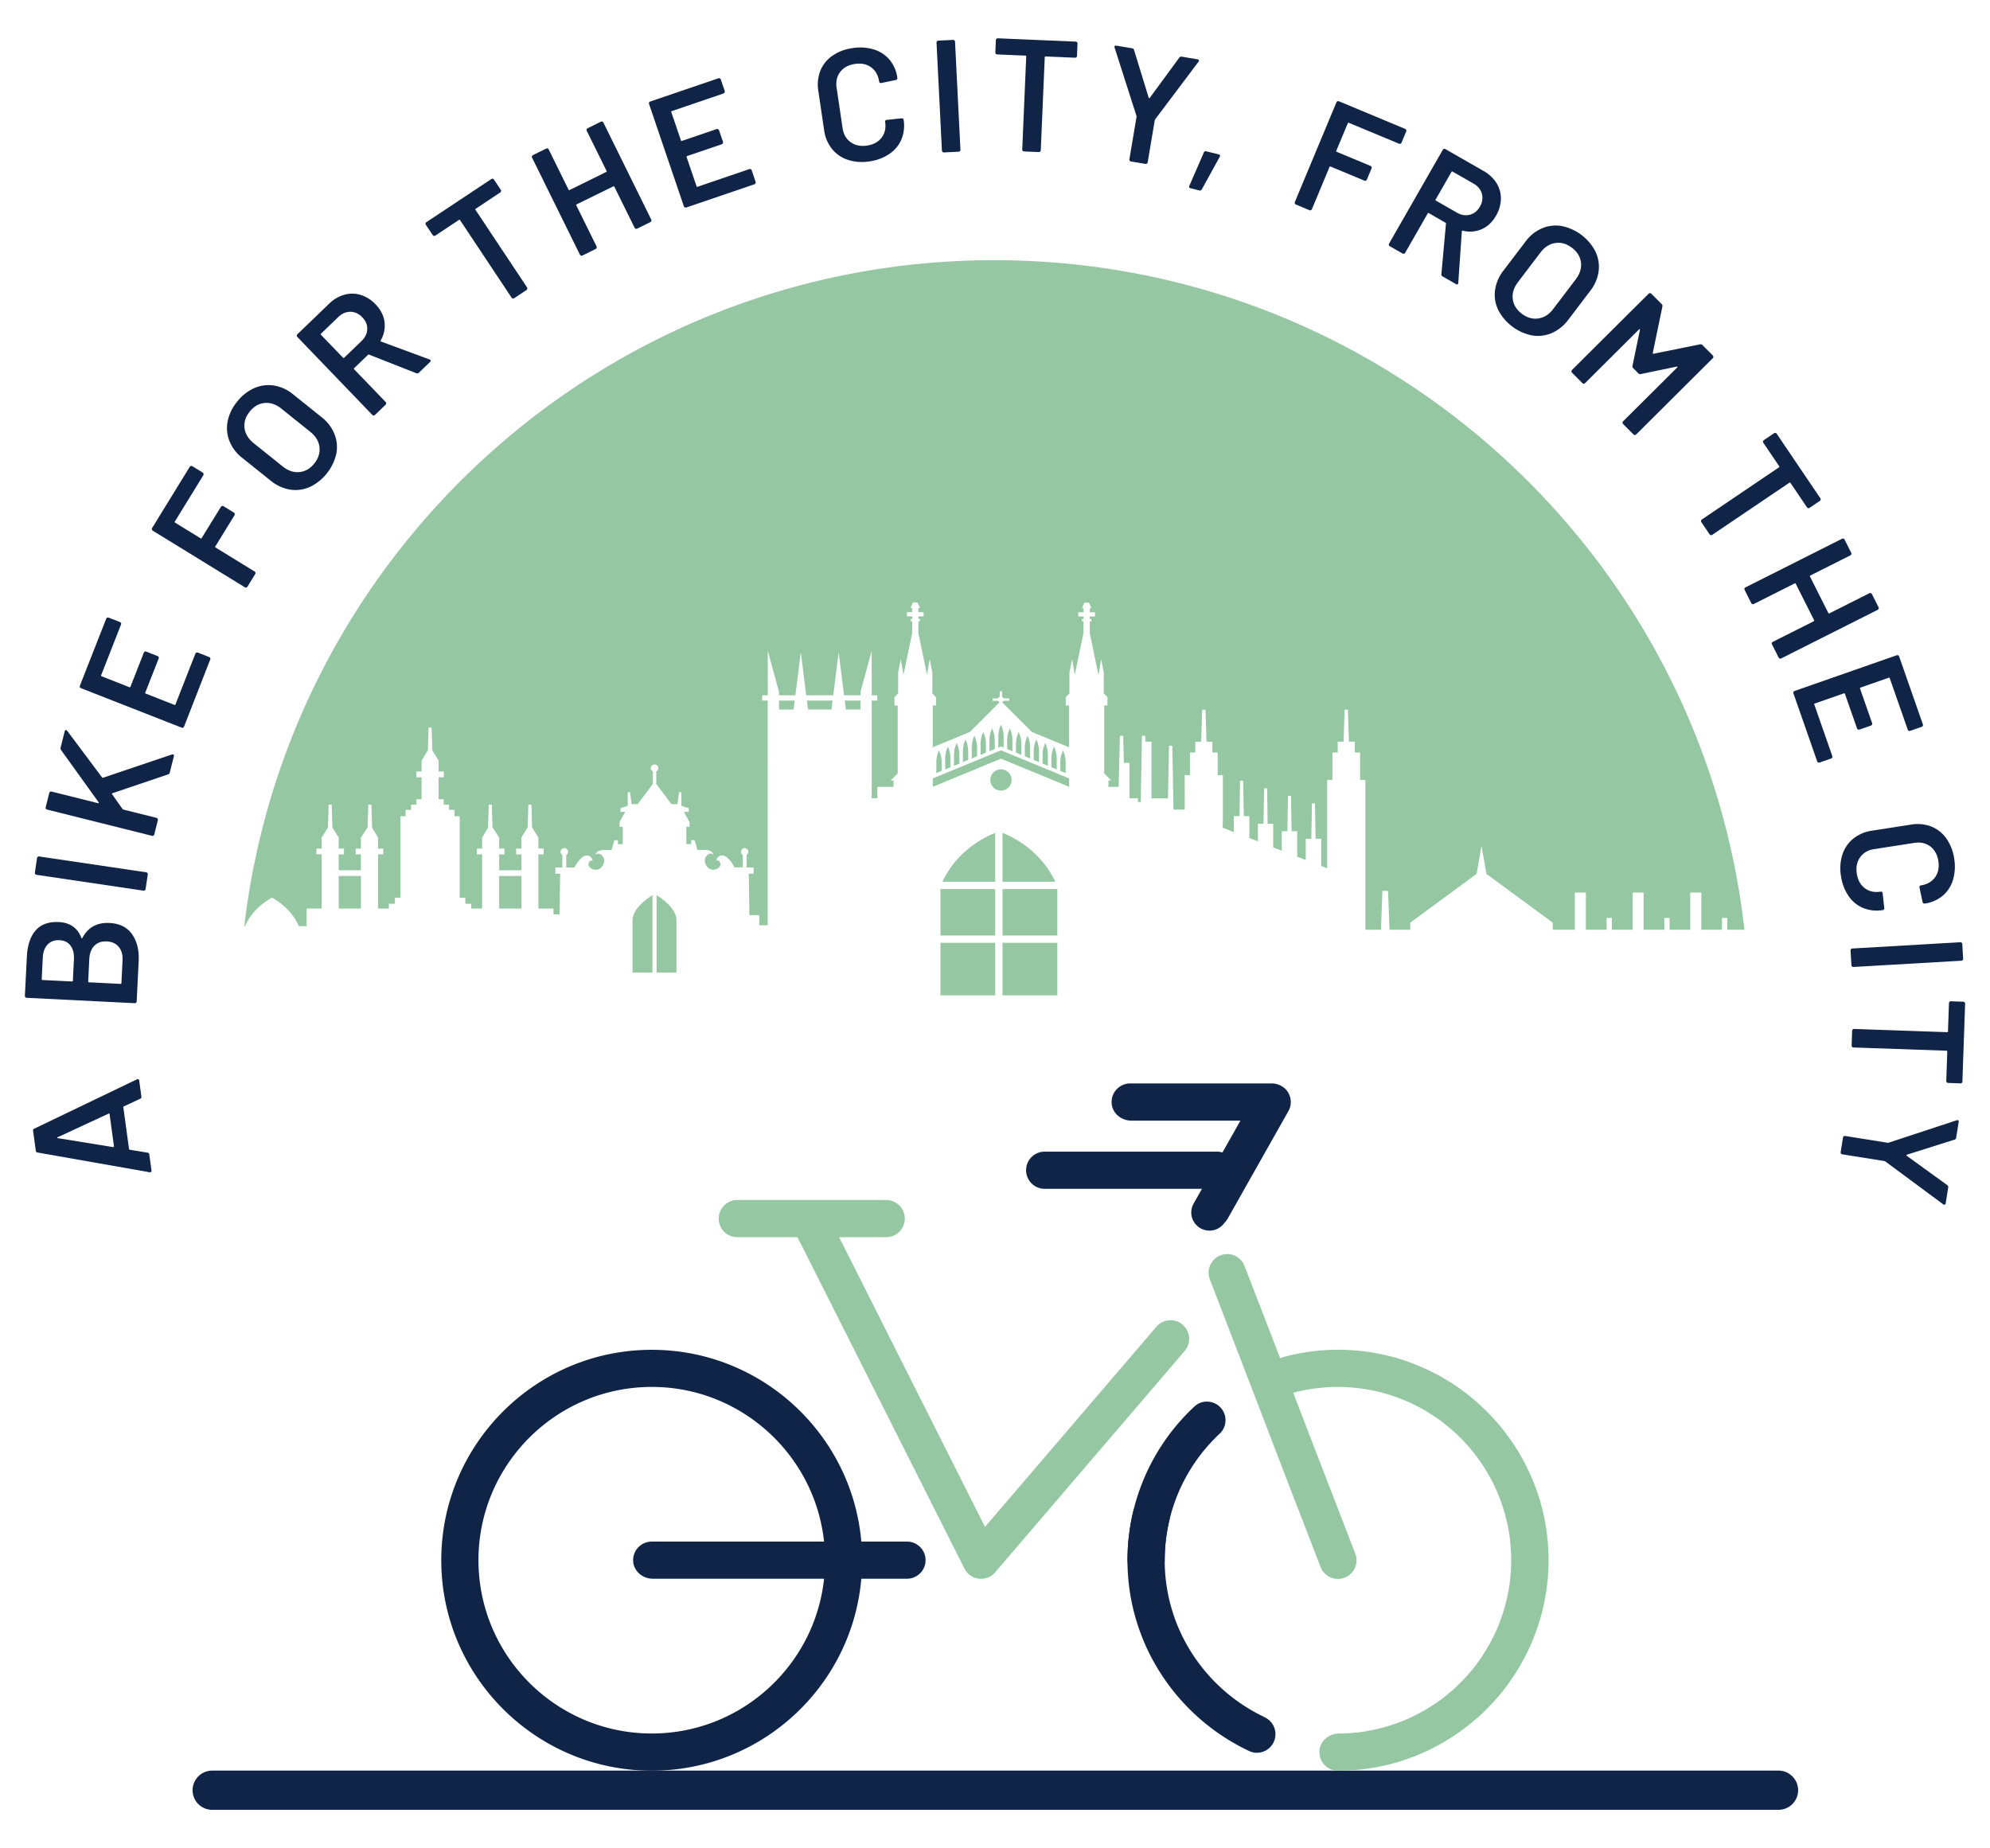 <svg id="Layer_1" data-name="Layer 1" xmlns="http://www.w3.org/2000/svg" viewBox="0 0 2000 1857.68"><defs><style>.cls-1{fill:#0f2447;}.cls-2{fill:#95c7a2;}</style></defs><path class="cls-1" d="M140.79,1104.54l-16.32,7.58c-.39.28-.57.57-.53.89l5.75,42c0,.31.29.55.75.7l17.75,2.93a2,2,0,0,1,1.88,1.86l2.17,15.92a1.73,1.73,0,0,1-.36,1.5,1.71,1.71,0,0,1-1.64.4L37.86,1158.52a2,2,0,0,1-1.88-1.86l-2.72-19.9a2,2,0,0,1,1.31-2.29L137.48,1085a1.88,1.88,0,0,1,.77-.27c.95-.13,1.51.39,1.67,1.56l2.18,15.92A2,2,0,0,1,140.79,1104.54Zm-26.24,47.71-4.42-32.33c-.09-.63-.44-.8-1-.5L58,1143.11q-.61.26-.57.57c0,.21.27.34.7.39l55.57,9C114.33,1153,114.62,1152.79,114.55,1152.25Z"/><path class="cls-1" d="M82.76,942.83q8.51-16,27.29-15.06,15.26.75,22.7,11.34t6.62,27l-2,40.46a1.8,1.8,0,0,1-.63,1.33,1.86,1.86,0,0,1-1.39.5L26.83,1003a1.8,1.8,0,0,1-1.33-.63A1.86,1.86,0,0,1,25,1001L27,961.79q.86-17.49,8.87-26.59t23.27-8.34q16.84.82,22.71,15.92C82.08,943.44,82.4,943.46,82.76,942.83ZM42.69,985.1l29.69,1.47a.71.71,0,0,0,.85-.76l1.07-21.67q.42-8.5-3.43-13.61t-11.08-5.46q-7.38-.36-11.88,4.32T43,962.59l-1.07,21.67A.71.71,0,0,0,42.69,985.1Zm76.63-33.3q-4.25-5.12-11.95-5.5-7.87-.37-12.53,4.37t-5.09,13.27l-1.11,22.63a.7.7,0,0,0,.76.84L121.19,989a.72.72,0,0,0,.84-.77l1.13-23Q123.57,956.93,119.32,951.8Z"/><path class="cls-1" d="M145.59,894.91a1.86,1.86,0,0,1-1.44.36L36.67,879.37a1.92,1.92,0,0,1-1.62-2.2l2.16-14.62a1.89,1.89,0,0,1,.75-1.27,1.87,1.87,0,0,1,1.44-.36l107.48,15.91a1.83,1.83,0,0,1,1.27.75,1.86,1.86,0,0,1,.36,1.44l-2.17,14.62A1.81,1.81,0,0,1,145.59,894.91Z"/><path class="cls-1" d="M154.19,839.94a1.89,1.89,0,0,1-1.47.21L47.32,813.78a1.93,1.93,0,0,1-1.19-.88,1.87,1.87,0,0,1-.21-1.46l3.59-14.35a1.92,1.92,0,0,1,2.34-1.4l46.62,11.66a.65.65,0,0,0,.7-.15.51.51,0,0,0,0-.66L61.45,754a3.06,3.06,0,0,1-.51-2.61L65,735.19c.26-1,.75-1.47,1.48-1.29a2.89,2.89,0,0,1,1.13.78l34.88,46.67c.34.42.69.56,1.05.43l69.32-23.41a7.84,7.84,0,0,1,1.17,0c.72.18,1,.8.7,1.83l-4.1,16.38a2.51,2.51,0,0,1-1.8,1.87l-55.74,18.85c-.73.27-.87.61-.43,1.06l10.52,14.89a2.74,2.74,0,0,0,1,.58l33.06,8.27a1.92,1.92,0,0,1,1.4,2.34l-3.59,14.35A1.86,1.86,0,0,1,154.19,839.94Z"/><path class="cls-1" d="M121.64,626.3a1.86,1.86,0,0,1,0,1.48l-20,51a.7.7,0,0,0,.46,1l28,11a.7.7,0,0,0,1-.45l13.45-34.26a1.84,1.84,0,0,1,1-1.07,1.88,1.88,0,0,1,1.47,0l11.37,4.47a1.88,1.88,0,0,1,1.07,1,1.86,1.86,0,0,1,0,1.48l-13.45,34.26a.71.71,0,0,0,.46,1l28.87,11.34a.71.71,0,0,0,1-.46l20-51a1.92,1.92,0,0,1,2.5-1.1l11.37,4.46a2,2,0,0,1,1.07,1,1.86,1.86,0,0,1,0,1.48L185,730.34a1.82,1.82,0,0,1-1,1.07,1.86,1.86,0,0,1-1.48,0L81.36,691.74a1.88,1.88,0,0,1-1.06-1,1.86,1.86,0,0,1,0-1.48l26.43-67.32a1.9,1.9,0,0,1,2.49-1.09l11.38,4.46A1.9,1.9,0,0,1,121.64,626.3Z"/><path class="cls-1" d="M204.58,476.25a1.84,1.84,0,0,1-.24,1.46l-28.62,46.55a.72.72,0,0,0,.26,1.11l25.61,15.74a.71.71,0,0,0,1.1-.26L222,509.49a1.95,1.95,0,0,1,2.66-.63l10.4,6.4a1.91,1.91,0,0,1,.63,2.65l-19.27,31.35a.71.71,0,0,0,.26,1.11l39.16,24.08a1.85,1.85,0,0,1,.87,1.19,1.87,1.87,0,0,1-.24,1.46l-7.75,12.59a1.81,1.81,0,0,1-1.19.87,1.84,1.84,0,0,1-1.46-.23l-92.55-56.91a1.92,1.92,0,0,1-.64-2.65l37.8-61.48a1.91,1.91,0,0,1,1.2-.87,1.88,1.88,0,0,1,1.46.24l10.4,6.4A1.84,1.84,0,0,1,204.58,476.25Z"/><path class="cls-1" d="M311.15,489.57a34.58,34.58,0,0,1-19.85,2.53,41.58,41.58,0,0,1-19.34-9l-28.59-22.92a40.22,40.22,0,0,1-12.77-16.83,35.31,35.31,0,0,1-1.79-19.87,44.7,44.7,0,0,1,9.5-19.68,45.22,45.22,0,0,1,17.24-13.68,35.4,35.4,0,0,1,19.79-2.57,40.19,40.19,0,0,1,19.2,8.8l28.59,22.92a41,41,0,0,1,13,17,35.29,35.29,0,0,1,1.85,19.93,49.26,49.26,0,0,1-26.79,33.41Zm9.92-40.25Q320,440.64,312,434.2l-29.22-23.43q-8.14-6.52-16.86-5.68t-15,8.74q-6.24,7.79-5.16,16.46t9.22,15.22l29.22,23.42q8,6.44,16.73,5.6t14.95-8.62Q322.13,458,321.07,449.32Z"/><path class="cls-1" d="M418.36,375.14,371,356.49a1,1,0,0,0-1.14.2l-13.91,13.37a.71.71,0,0,0,0,1.14l31.64,32.89a1.88,1.88,0,0,1,.54,1.38,1.83,1.83,0,0,1-.59,1.35l-10.66,10.25a1.83,1.83,0,0,1-1.37.55,1.88,1.88,0,0,1-1.36-.6l-75.32-78.3a1.87,1.87,0,0,1-.54-1.38,1.85,1.85,0,0,1,.59-1.35l31.85-30.64a35.83,35.83,0,0,1,15.35-9.08,29.06,29.06,0,0,1,16.48.21,34.46,34.46,0,0,1,14.88,9.43q7.69,8,9,17.57a29.57,29.57,0,0,1-3.88,18.8.5.5,0,0,0-.13.56.67.67,0,0,0,.45.46l48.75,18a2.54,2.54,0,0,1,.9.48c.6.62.47,1.34-.37,2.15L421,374.62A2.27,2.27,0,0,1,418.36,375.14ZM322.6,336.57l22.17,23a.71.71,0,0,0,1.14,0l17.38-16.72q5.55-5.34,5.8-11.93t-5-12q-5.23-5.43-11.89-5.51c-4.43,0-8.5,1.71-12.2,5.28l-17.38,16.71A.71.71,0,0,0,322.6,336.57Z"/><path class="cls-1" d="M495.21,179.66a1.85,1.85,0,0,1,1.22.83l6.86,10.3a1.87,1.87,0,0,1,.28,1.45,1.85,1.85,0,0,1-.82,1.23l-24.63,16.37a.71.71,0,0,0-.23,1.11l51.78,77.91a1.81,1.81,0,0,1,.29,1.44,1.85,1.85,0,0,1-.82,1.23l-12.32,8.18a1.78,1.78,0,0,1-1.45.29,1.85,1.85,0,0,1-1.22-.82l-51.78-77.91a.72.72,0,0,0-1.12-.22L437.56,236.8a1.92,1.92,0,0,1-2.68-.54L428,226a1.8,1.8,0,0,1-.29-1.44,1.87,1.87,0,0,1,.82-1.23L493.76,180A1.87,1.87,0,0,1,495.21,179.66Z"/><path class="cls-1" d="M589.59,130a1.87,1.87,0,0,1,1-1.11l13.26-6.55a1.88,1.88,0,0,1,1.47-.09,1.86,1.86,0,0,1,1.12,1l48.07,97.44a1.92,1.92,0,0,1-.88,2.58l-13.26,6.54a1.84,1.84,0,0,1-1.47.11,1.87,1.87,0,0,1-1.11-1l-20.34-41.22a.71.71,0,0,0-1.07-.36L579.59,205.4a.71.71,0,0,0-.36,1.08l20.34,41.22a1.89,1.89,0,0,1,.09,1.47,1.86,1.86,0,0,1-1,1.12l-13.26,6.54a1.86,1.86,0,0,1-1.48.1,1.91,1.91,0,0,1-1.11-1l-48.07-97.43a1.86,1.86,0,0,1-.1-1.48,1.9,1.9,0,0,1,1-1.11l13.27-6.54a1.84,1.84,0,0,1,1.47-.1,1.9,1.9,0,0,1,1.11,1l19.91,40.36a.71.71,0,0,0,1.08.37l36.75-18.14a.7.7,0,0,0,.37-1.07l-19.92-40.36A1.88,1.88,0,0,1,589.59,130Z"/><path class="cls-1" d="M728.15,93a1.87,1.87,0,0,1-1.11,1l-51.87,17.68a.71.71,0,0,0-.51,1l9.7,28.45a.71.71,0,0,0,1,.5l34.83-11.88a2,2,0,0,1,1.48.09,1.9,1.9,0,0,1,1,1.12l3.93,11.56a1.82,1.82,0,0,1-.09,1.48,1.9,1.9,0,0,1-1.11,1l-34.84,11.87a.71.71,0,0,0-.5,1l10,29.36a.71.71,0,0,0,1,.5L753,170a1.84,1.84,0,0,1,1.47.09,1.87,1.87,0,0,1,1,1.11l3.94,11.56a1.83,1.83,0,0,1-.09,1.47,1.85,1.85,0,0,1-1.11,1l-68.46,23.33a1.93,1.93,0,0,1-2.45-1.21l-35-102.84a1.88,1.88,0,0,1,.09-1.47,1.86,1.86,0,0,1,1.12-1l68.46-23.33a1.79,1.79,0,0,1,1.47.09,1.89,1.89,0,0,1,1,1.11l3.93,11.56A1.82,1.82,0,0,1,728.15,93Z"/><path class="cls-1" d="M852,160.62a34.13,34.13,0,0,1-15.94-11.06,38.48,38.48,0,0,1-7.81-18.82l-5.79-39.28a38.33,38.33,0,0,1,2-20.28,33.58,33.58,0,0,1,12.07-15.1,46,46,0,0,1,20.3-7.71,47.09,47.09,0,0,1,21.49,1.38,33.19,33.19,0,0,1,15.84,10.49,35.69,35.69,0,0,1,7.7,18,1.87,1.87,0,0,1-.35,1.44,1.84,1.84,0,0,1-1.27.75l-14.51,3c-1.28.18-2-.3-2.17-1.47q-1.4-9.37-8-14.25t-16.35-3.44q-9.71,1.44-14.74,8t-3.65,16l6,40.55q1.36,9.21,8.09,14.08t16.43,3.42q9.69-1.42,14.67-7.93t3.58-15.88c-.17-1.17.38-1.85,1.66-2L906,118.94a2.09,2.09,0,0,1,1.42.28,1.46,1.46,0,0,1,.72,1A36.55,36.55,0,0,1,906,140a33.06,33.06,0,0,1-12.13,14.71,47.13,47.13,0,0,1-20.16,7.52A45.61,45.61,0,0,1,852,160.62Z"/><path class="cls-1" d="M947.29,152.7a1.85,1.85,0,0,1-.63-1.33L941.23,42.85a1.91,1.91,0,0,1,1.83-2l14.77-.74a1.91,1.91,0,0,1,2,1.83l5.43,108.51a1.83,1.83,0,0,1-.49,1.4,1.81,1.81,0,0,1-1.33.63l-14.77.74A1.84,1.84,0,0,1,947.29,152.7Z"/><path class="cls-1" d="M1082.43,42.41a1.85,1.85,0,0,1,.5,1.38l-.53,12.37a1.87,1.87,0,0,1-.61,1.34,1.9,1.9,0,0,1-1.4.51l-29.54-1.27a.72.72,0,0,0-.84.78L1046,151a1.84,1.84,0,0,1-.62,1.34,1.87,1.87,0,0,1-1.39.51l-14.77-.63a1.84,1.84,0,0,1-1.34-.62,1.82,1.82,0,0,1-.5-1.39l4-93.46a.7.7,0,0,0-.76-.83l-28.43-1.21a1.93,1.93,0,0,1-1.85-2l.53-12.36a1.86,1.86,0,0,1,.62-1.34,1.83,1.83,0,0,1,1.39-.5l78.21,3.33A1.86,1.86,0,0,1,1082.43,42.41Z"/><path class="cls-1" d="M1135.4,161.55a1.85,1.85,0,0,1-.33-1.44l7.15-42.48a2.27,2.27,0,0,0,0-1l-22-68.73a2.57,2.57,0,0,1-.15-1c.14-.85.79-1.17,2-1l15.69,2.64a2.26,2.26,0,0,1,2,1.8l14.75,47.95c.25.48.56.53,1,.16L1185.17,58a2.5,2.5,0,0,1,2.46-1.05l15.85,2.67a1.64,1.64,0,0,1,1.4.89,1.56,1.56,0,0,1-.35,1.57l-43.45,57.72a2.54,2.54,0,0,0-.48.89l-7.14,42.48a1.93,1.93,0,0,1-.79,1.26,1.88,1.88,0,0,1-1.44.32l-14.57-2.45A1.88,1.88,0,0,1,1135.4,161.55Z"/><path class="cls-1" d="M1195.33,186.75l14.57-33.45a1.8,1.8,0,0,1,2.45-1.2l12.48,3.13c1.34.34,1.7,1.16,1,2.42l-18,32.76a2.13,2.13,0,0,1-2.58,1l-8.73-2.2Q1194.67,188.75,1195.33,186.75Z"/><path class="cls-1" d="M1407.5,144.44a1.86,1.86,0,0,1-1.48,0l-50.44-21a.71.71,0,0,0-1,.43L1343,151.57a.71.71,0,0,0,.43,1.05l34,14.16a1.92,1.92,0,0,1,1,2.53l-4.7,11.27a1.87,1.87,0,0,1-1,1,1.83,1.83,0,0,1-1.47,0l-34-14.17a.72.72,0,0,0-1.06.43l-17.69,42.43a1.93,1.93,0,0,1-2.52,1l-13.65-5.7a1.85,1.85,0,0,1-1-1,1.9,1.9,0,0,1,0-1.48l41.83-100.27a1.81,1.81,0,0,1,1.05-1,1.83,1.83,0,0,1,1.47,0l66.61,27.78a1.9,1.9,0,0,1,1,1,1.86,1.86,0,0,1,0,1.48l-4.7,11.28A1.86,1.86,0,0,1,1407.5,144.44Z"/><path class="cls-1" d="M1448.63,275.56l4.6-50.71a1,1,0,0,0-.52-1L1436,214.22a.71.71,0,0,0-1.1.3l-22.68,39.61a1.82,1.82,0,0,1-1.17.9,1.79,1.79,0,0,1-1.46-.19l-12.83-7.35a1.83,1.83,0,0,1-.91-1.16,1.9,1.9,0,0,1,.19-1.47l54-94.27a1.85,1.85,0,0,1,1.17-.91,1.83,1.83,0,0,1,1.46.19l38.35,22A35.7,35.7,0,0,1,1504,184a29,29,0,0,1,4.43,15.88,34.43,34.43,0,0,1-4.88,16.92q-5.52,9.63-14.34,13.56a29.54,29.54,0,0,1-19.12,1.54.53.53,0,0,0-.59,0,.72.72,0,0,0-.32.56l-3.57,51.85a2.5,2.5,0,0,1-.21,1c-.42.74-1.15.81-2.17.23l-13.39-7.67A2.26,2.26,0,0,1,1448.63,275.56Zm10.13-102.74-15.89,27.76a.7.7,0,0,0,.29,1.09l20.92,12q6.69,3.83,13.09,2.21t10.14-8.17a16.38,16.38,0,0,0,2-13q-1.8-6.41-8.49-10.23l-20.92-12A.72.72,0,0,0,1458.76,172.82Z"/><path class="cls-1" d="M1505.63,311.24a34.53,34.53,0,0,1-3.05-19.77,41.56,41.56,0,0,1,8.51-19.57l22.17-29.18a40.14,40.14,0,0,1,16.49-13.2,35.26,35.26,0,0,1,19.81-2.31,49.06,49.06,0,0,1,34,25.86,35.45,35.45,0,0,1,3.09,19.71,40.35,40.35,0,0,1-8.3,19.43l-22.17,29.18a41.08,41.08,0,0,1-16.63,13.4,35.32,35.32,0,0,1-19.86,2.37,49.2,49.2,0,0,1-34.11-25.92Zm40.49,8.87q8.66-1.31,14.88-9.49l22.66-29.82q6.31-8.31,5.24-17T1579.77,249q-7.93-6-16.6-4.72t-15,9.61l-22.65,29.82q-6.22,8.19-5.15,16.87t9,14.72Q1537.47,321.42,1546.12,320.11Z"/><path class="cls-1" d="M1711,346.85l10.42,10.47a1.87,1.87,0,0,1,.57,1.37,1.84,1.84,0,0,1-.57,1.36l-77,76.64a1.89,1.89,0,0,1-1.37.57,1.85,1.85,0,0,1-1.36-.57l-10.43-10.48a1.89,1.89,0,0,1-.57-1.37,1.82,1.82,0,0,1,.58-1.36l54.34-54.08a.63.63,0,0,0,.17-.74c-.11-.26-.32-.32-.62-.17L1649.11,376a2.52,2.52,0,0,1-2.5-.69l-5.21-5.24a2.52,2.52,0,0,1-.68-2.5l7.47-36c.15-.3.1-.51-.17-.62a.63.63,0,0,0-.74.16l-54.22,54a1.83,1.83,0,0,1-1.37.56,1.85,1.85,0,0,1-1.36-.57L1579.9,374.6a1.91,1.91,0,0,1,0-2.73l77-76.64a1.93,1.93,0,0,1,2.73,0l10.43,10.48a2.54,2.54,0,0,1,.68,2.5l-9.66,46.57a.89.89,0,0,0,.22.68.5.5,0,0,0,.57.12l46.61-9.43A2.51,2.51,0,0,1,1711,346.85Z"/><path class="cls-1" d="M1829.78,502.29a1.84,1.84,0,0,1-.82,1.23l-10.25,6.94a1.93,1.93,0,0,1-2.68-.53l-16.56-24.5a.71.71,0,0,0-1.11-.21l-77.5,52.4a1.82,1.82,0,0,1-1.45.29,1.86,1.86,0,0,1-1.23-.81l-8.28-12.26a1.84,1.84,0,0,1-.3-1.44,1.87,1.87,0,0,1,.82-1.23l77.49-52.39a.71.71,0,0,0,.22-1.12l-15.94-23.57a1.82,1.82,0,0,1-.29-1.45,1.77,1.77,0,0,1,.81-1.22l10.25-6.94a1.92,1.92,0,0,1,2.68.52l43.84,64.84A1.88,1.88,0,0,1,1829.78,502.29Z"/><path class="cls-1" d="M1880.22,596.22a1.87,1.87,0,0,1,1.11,1L1888,610.4a1.92,1.92,0,0,1-.86,2.59l-97,48.85a1.87,1.87,0,0,1-1.48.11,1.81,1.81,0,0,1-1.11-1l-6.65-13.21a1.8,1.8,0,0,1-.12-1.47,1.88,1.88,0,0,1,1-1.12l41.06-20.66a.72.72,0,0,0,.36-1.08l-18.43-36.61a.71.71,0,0,0-1.08-.36l-41.06,20.67a1.84,1.84,0,0,1-1.47.11,1.9,1.9,0,0,1-1.12-1l-6.65-13.22a1.84,1.84,0,0,1-.11-1.47,1.88,1.88,0,0,1,1-1.12l97-48.84a1.84,1.84,0,0,1,1.47-.11,1.81,1.81,0,0,1,1.12,1l6.65,13.21a1.92,1.92,0,0,1-.86,2.59l-40.2,20.23a.72.72,0,0,0-.36,1.08l18.43,36.61a.72.72,0,0,0,1.08.36l40.2-20.24A1.91,1.91,0,0,1,1880.22,596.22Z"/><path class="cls-1" d="M1918.34,734.57a1.87,1.87,0,0,1-1-1.1l-18.09-51.74a.71.71,0,0,0-1-.5l-28.37,9.92a.71.71,0,0,0-.49,1l12.14,34.74a1.92,1.92,0,0,1-1.18,2.46l-11.53,4a1.86,1.86,0,0,1-1.48-.08,1.83,1.83,0,0,1-1-1.11l-12.15-34.74a.7.7,0,0,0-1-.49l-29.28,10.24a.71.71,0,0,0-.5,1L1841.5,760a1.84,1.84,0,0,1-.08,1.47,1.88,1.88,0,0,1-1.1,1l-11.53,4a1.9,1.9,0,0,1-1.48-.07,1.85,1.85,0,0,1-1-1.11L1802.46,697a1.92,1.92,0,0,1,1.18-2.46l102.57-35.86a1.88,1.88,0,0,1,1.47.08,1.86,1.86,0,0,1,1,1.11l23.87,68.27a1.83,1.83,0,0,1-.08,1.47,1.88,1.88,0,0,1-1.1,1l-11.54,4A1.84,1.84,0,0,1,1918.34,734.57Z"/><path class="cls-1" d="M1851.66,859a34.18,34.18,0,0,1,10.92-16,38.59,38.59,0,0,1,18.77-8l39.23-6.1a38.46,38.46,0,0,1,20.3,1.88,33.67,33.67,0,0,1,15.2,12A46.25,46.25,0,0,1,1964,863a47.34,47.34,0,0,1-1.21,21.49,33.22,33.22,0,0,1-10.38,15.93,35.82,35.82,0,0,1-18,7.84,1.86,1.86,0,0,1-1.44-.35,1.82,1.82,0,0,1-.76-1.26l-3.07-14.49c-.2-1.26.28-2,1.45-2.17q9.38-1.47,14.19-8.15t3.31-16.37q-1.52-9.69-8.15-14.68t-16-3.52l-40.49,6.3q-9.21,1.43-14,8.2t-3.29,16.45q1.5,9.69,8.05,14.61t15.9,3.45c1.17-.17,1.85.37,2,1.64l1.63,14.71a2,2,0,0,1-.26,1.42,1.49,1.49,0,0,1-1,.74,36.64,36.64,0,0,1-19.74-2,33,33,0,0,1-14.8-12,47.09,47.09,0,0,1-7.68-20.11A45.39,45.39,0,0,1,1851.66,859Z"/><path class="cls-1" d="M1860.31,954.07a1.86,1.86,0,0,1,1.33-.64l108.47-6.3a1.9,1.9,0,0,1,1.4.49,1.82,1.82,0,0,1,.64,1.33l.85,14.76a1.88,1.88,0,0,1-1.81,2L1862.73,972a1.92,1.92,0,0,1-2-1.81l-.86-14.77A1.86,1.86,0,0,1,1860.31,954.07Z"/><path class="cls-1" d="M1971.66,1088.49a1.84,1.84,0,0,1-1.38.51l-12.37-.43a1.93,1.93,0,0,1-1.86-2l1-29.56a.71.71,0,0,0-.77-.84l-93.49-3.25a1.93,1.93,0,0,1-1.86-2l.52-14.77a1.78,1.78,0,0,1,.61-1.35,1.83,1.83,0,0,1,1.38-.51l93.48,3.25a.71.71,0,0,0,.84-.77l1-28.43a1.91,1.91,0,0,1,2-1.86l12.37.43a1.87,1.87,0,0,1,1.35.61,1.84,1.84,0,0,1,.51,1.38l-2.72,78.23A1.9,1.9,0,0,1,1971.66,1088.49Z"/><path class="cls-1" d="M1853,1142.2a1.86,1.86,0,0,1,1.43-.34l42.54,6.81a2.44,2.44,0,0,0,1,0l68.55-22.57a2.6,2.6,0,0,1,1-.16c.84.14,1.17.78,1,2L1966,1143.6a2.27,2.27,0,0,1-1.78,2l-47.84,15.14c-.47.24-.52.56-.15,1l40.7,29.46a2.48,2.48,0,0,1,1.07,2.45l-2.54,15.87a1.68,1.68,0,0,1-.87,1.41,1.59,1.59,0,0,1-1.58-.34l-58.07-43a2.39,2.39,0,0,0-.89-.47l-42.54-6.81a1.92,1.92,0,0,1-1.6-2.21l2.34-14.6A1.84,1.84,0,0,1,1853,1142.2Z"/><path class="cls-1" d="M1787,1819.22H212.82a19.71,19.71,0,0,1,0-39.41H1787a19.71,19.71,0,1,1,0,39.41Z"/><path class="cls-1" d="M865.65,1549.66c-9.36-108-100.26-192.84-210.59-192.84-116.68,0-211.57,94.88-211.57,211.49s94.89,211.57,211.57,211.57c110.33,0,201.23-84.89,210.59-192.91a191.67,191.67,0,0,0,0-37.31ZM655.06,1742.5c-96.07,0-174.19-78.11-174.19-174.19S559,1394.13,655.06,1394.13c89.71,0,163.85,68.26,173.14,155.53a166.24,166.24,0,0,1,0,37.31C818.91,1674.31,744.77,1742.5,655.06,1742.5Z"/><path class="cls-1" d="M1271.11,1726.22a12.16,12.16,0,0,1-1.33-.7,176.3,176.3,0,0,1-82.59-83c-.9-2-1.81-3.92-2.65-5.94a8.5,8.5,0,0,1-.63-1.4,174,174,0,0,1,41.85-194,18.65,18.65,0,0,0-12.85-32.28,18.08,18.08,0,0,0-12.37,4.82A210.91,210.91,0,0,0,1134,1587.39a207.75,207.75,0,0,0,13.84,58.2.26.26,0,0,1,.07.21c.49,1.33,1,2.59,1.6,3.91a8.56,8.56,0,0,0,.7,1.68c1,2.52,2.17,5,3.36,7.48a214.32,214.32,0,0,0,101.1,100.89c.84.35,1.68.77,2.51,1.12h.07a17.66,17.66,0,0,0,5.94,1,18.7,18.7,0,0,0,7.9-35.64Z"/><path class="cls-1" d="M1151.88,1587a18.68,18.68,0,0,1-18.68-18.68,213.1,213.1,0,0,1,5.67-48.86,18.69,18.69,0,0,1,36.37,8.59,175.48,175.48,0,0,0-4.67,40.27A18.68,18.68,0,0,1,1151.88,1587Z"/><path class="cls-1" d="M928.25,1559.92h0a18.66,18.66,0,0,1-16.66,27H656c-10.13,0-19.19-7.62-19.67-17.74a18.67,18.67,0,0,1,18.7-19.57H911.59A18.65,18.65,0,0,1,928.25,1559.92Z"/><path class="cls-2" d="M1188.58,1331.59a18.69,18.69,0,0,0-26.34,2l-147.63,172.44-24.67,28.79L843.35,1243.63h47.31a18.69,18.69,0,0,0,0-37.38H741a18.68,18.68,0,0,0,0,37.36H801.5l154.14,306,13.62,27A18.56,18.56,0,0,0,986,1587a17.81,17.81,0,0,0,6.29-1.12,10.64,10.64,0,0,0,1.88-.77c.07,0,.14-.07.21-.07a19,19,0,0,0,6.08-4.89l32.42-37.87,157.77-184.32A18.68,18.68,0,0,0,1188.58,1331.59Z"/><path class="cls-1" d="M1223.44,1195H1050.37a18.69,18.69,0,1,1,0-37.37h173.07a18.69,18.69,0,0,1,0,37.37Z"/><path class="cls-1" d="M1231.87,1227.79l-2.39,2.8a18.31,18.31,0,0,1-31.82-8h0a18.33,18.33,0,0,1,2-12.83l47-83.32H1136.89c-10.12,0-19.17-7.58-19.68-17.68a18.72,18.72,0,0,1,18.63-19.7H1277.6a19.85,19.85,0,0,1,14.19,5.49,18.62,18.62,0,0,1,3.07,22.39l-61,108A18.19,18.19,0,0,1,1231.87,1227.79Z"/><path class="cls-2" d="M1556.32,1568.31a208.83,208.83,0,0,1-11.74,69.32c-.14.35-.21.63-.35.9-1.81,5.18-3.84,10.35-6.08,15.38-1.32,2.93-2.65,5.8-4.05,8.66a1.41,1.41,0,0,1-.28.56c-1.4,2.72-2.86,5.45-4.33,8.1-1.61,2.87-3.21,5.59-4.89,8.32s-3.49,5.45-5.31,8.1a191.09,191.09,0,0,1-17.89,22.64,196.13,196.13,0,0,1-21,20.19c-2.37,2-4.82,3.92-7.27,5.8-2,1.61-4.12,3.15-6.28,4.61a15.79,15.79,0,0,1-2.59,1.82c-1.54,1.12-3.07,2.17-4.61,3.08a29.5,29.5,0,0,1-3.35,2.16c-1.61,1-3.22,2-4.9,2.94a42.25,42.25,0,0,1-4.12,2.37,40.66,40.66,0,0,1-4.19,2.24c-1.4.84-2.87,1.6-4.33,2.3-1.89,1-3.85,1.89-5.73,2.73-.7.35-1.47.7-2.17,1-2.3,1-4.61,2-7,3-1.05.42-2.1.84-3.15,1.19-1.68.7-3.42,1.33-5.17,2-1.47.55-3,1.11-4.54,1.53-1.82.63-3.63,1.26-5.52,1.82-1,.28-2.1.63-3.14.84-2.52.77-5,1.4-7.62,2s-5.38,1.26-8,1.82-5.45,1-8.17,1.47c-.7.14-1.4.21-2,.35-3.35.49-6.77.91-10.2,1.25-2.09.21-4.19.42-6.36.49-1.6.21-3.28.28-5,.35-3.42.21-6.84.28-10.27.28a16.79,16.79,0,0,1-1.88-.07,18.71,18.71,0,0,1-16.56-21.44c1.38-9.27,10-15.82,19.32-15.87,3.68,0,7.31-.16,10.93-.42,2-.14,4-.28,5.94-.49,2.93-.28,5.87-.63,8.73-1.11s5.73-.91,8.6-1.54,5.59-1.19,8.38-2c2.52-.63,5-1.33,7.48-2.09.7-.21,1.4-.42,2.09-.7,2.31-.7,4.55-1.47,6.78-2.31,2.45-.84,4.82-1.81,7.2-2.79.49-.21.91-.35,1.4-.56,1.81-.77,3.56-1.61,5.31-2.45,1-.42,2-.91,2.93-1.4,2.17-1,4.26-2.09,6.29-3.28,2.51-1.33,5-2.72,7.33-4.19s4.76-2.94,7.06-4.54c2.1-1.4,4.19-2.87,6.22-4.33a169.4,169.4,0,0,0,20.33-17.75c1.75-1.68,3.36-3.43,5-5.24,3.36-3.71,6.64-7.55,9.65-11.6.83-1,1.6-2.1,2.37-3.21,1-1.4,2-2.8,3-4.27a8.28,8.28,0,0,0,1-1.6c1-1.54,2-3.08,3-4.62a27.19,27.19,0,0,0,1.88-3.21,34.84,34.84,0,0,0,2.38-4.12,62.1,62.1,0,0,0,3.07-5.73c.91-1.75,1.75-3.49,2.59-5.24a24.78,24.78,0,0,0,1.12-2.38c.7-1.53,1.39-3.14,2-4.75a26.44,26.44,0,0,0,1.26-3.28c.7-1.61,1.33-3.29,1.89-5,.07-.07.14-.21.07-.28.91-2.45,1.74-4.89,2.44-7.34q1.57-5,2.73-10.27c1.12-4.4,2-8.87,2.65-13.41a77.81,77.81,0,0,0,1.05-8.11c.35-3.07.63-6.15.77-9.29s.28-6.22.28-9.37-.07-6.28-.28-9.43-.42-6.22-.77-9.22a77.81,77.81,0,0,0-1.05-8.11,125.94,125.94,0,0,0-2.93-14.46,84,84,0,0,0-2.45-9.15c-.7-2.52-1.53-5-2.44-7.48a.26.26,0,0,0-.07-.21c-.77-2.16-1.54-4.33-2.45-6.43a3.25,3.25,0,0,0-.49-1.11c-.91-2.38-1.88-4.75-3-7.06s-2.24-4.75-3.5-7.06a54.17,54.17,0,0,0-3.07-5.66c-1-2-2.17-3.91-3.35-5.73s-2.24-3.63-3.5-5.45a6.94,6.94,0,0,0-.83-1.25c-1.12-1.61-2.24-3.29-3.5-4.89a50.6,50.6,0,0,0-3.42-4.48c-1.19-1.67-2.59-3.35-4-5-2-2.3-4-4.61-6.08-6.84-1.47-1.61-3-3.15-4.61-4.69-1.82-1.88-3.7-3.62-5.65-5.37-3.7-3.3-7.54-6.48-11.46-9.5-2.31-1.79-4.61-3.5-7-5a160.54,160.54,0,0,0-20.82-12.3c-1.61-.83-3.22-1.6-4.89-2.3-1-.56-2.17-1-3.29-1.54s-2.16-.91-3.28-1.33c-1.75-.76-3.49-1.46-5.31-2.09a17.42,17.42,0,0,0-2-.77c-1.53-.56-3.14-1.12-4.75-1.61-1.19-.42-2.37-.77-3.56-1.12-2-.62-4.12-1.25-6.22-1.74a5.91,5.91,0,0,0-1.19-.35c-2.44-.63-4.89-1.19-7.4-1.68a2,2,0,0,0-.63-.14c-2.8-.63-5.59-1.12-8.46-1.54s-5.8-.83-8.73-1.11c-1.82-.21-3.63-.35-5.52-.42-1.26-.14-2.52-.21-3.84-.28-2.8-.14-5.59-.21-8.39-.21-1.6,0-3.21,0-4.82.07s-3.21.07-4.82.21c-2.52.14-5,.28-7.55.56-.84.07-1.74.14-2.65.28-2.45.28-4.89.55-7.34,1l-1.26.21c-5.51.91-11,2-16.48,3.5l.07.14,30.32,78.74,14,36.19,18,46.61a18.69,18.69,0,0,1-34.87,13.48l-18-46.6-14-36.19L1265,1413.55l-.07-.21-13.35-34.72-.07-.14L1215.93,1286a18.7,18.7,0,0,1,3.24-18.86h0a18.68,18.68,0,0,1,31.63,5.42l35.68,92.48v.07c2.38-.7,4.68-1.33,7.06-2,4.75-1.19,9.57-2.24,14.39-3.08,1.89-.35,3.84-.63,5.73-.91,2.51-.42,5-.7,7.55-1,1.39-.21,2.79-.34,4.19-.48,1.6-.14,3.21-.28,4.82-.35,2.3-.21,4.54-.35,6.78-.42h.35c2.44-.07,5-.14,7.4-.14,3.43,0,6.85.07,10.27.28,1.75.07,3.5.14,5.24.35,2,.07,4.06.28,6.08.48h.07c3.43.35,6.78.77,10.13,1.26.63.14,1.33.21,2,.35,2.72.42,5.45.91,8.17,1.47a26.86,26.86,0,0,1,3.22.77c2.16.35,4.33.91,6.43,1.47a31.46,31.46,0,0,1,3.56.9c2,.49,4,1,5.94,1.68,1.75.56,3.42,1.05,5.17,1.68,1.54.49,3.07,1,4.54,1.53,1.75.63,3.49,1.26,5.17,2,1,.35,2.1.77,3.08,1.19,2.65,1,5.38,2.23,8,3.42s5.31,2.45,7.9,3.78a10.17,10.17,0,0,1,2,1c2.31,1.12,4.54,2.38,6.78,3.64a6.9,6.9,0,0,1,1.61,1c2.16,1.19,4.26,2.45,6.35,3.78.91.49,1.75,1,2.59,1.6,2.17,1.4,4.33,2.8,6.43,4.34,2.51,1.74,5,3.56,7.41,5.38a78.49,78.49,0,0,1,6.7,5.38c1.75,1.39,3.5,2.86,5.17,4.47a211.81,211.81,0,0,1,29,31.23c1.89,2.59,3.77,5.17,5.59,7.83s3.56,5.38,5.31,8.1c1.28,2,2.5,4,3.65,6.08,2,3.49,3.92,7.13,5.78,10.76,1.4,2.93,2.8,5.87,4.12,8.8A208,208,0,0,1,1556.32,1568.31Z"/><path class="cls-2" d="M952.6,772.27h.07l2.61-1.06v-8.86a27.32,27.32,0,0,0-2.68-11.79,27.75,27.75,0,0,0-2.67,11.79v11.12l.93-.42.1,0Z"/><path class="cls-2" d="M964.17,758.77A27,27,0,0,0,961.49,747a27.58,27.58,0,0,0-2.67,11.82v11.05l2.67-1.16,2.68-1.12Z"/><path class="cls-2" d="M946.38,766.09a27.29,27.29,0,0,0-2.67-11.8,27.74,27.74,0,0,0-2.68,11.8v11.08l2.68-1.19,2.67-1.1Z"/><path class="cls-2" d="M982,751.43a27.84,27.84,0,0,0-2.68-11.83,27.39,27.39,0,0,0-2.67,11.83v11.08l2.67-1.19,2.68-1.13Z"/><path class="cls-2" d="M973.06,755.07a27.39,27.39,0,0,0-2.67-11.8,27.81,27.81,0,0,0-2.65,11.8v11.11l2.65-1.22,2.67-1.1Z"/><path class="cls-2" d="M990.88,747.75a27.83,27.83,0,0,0-2.67-11.82,27.12,27.12,0,0,0-2.68,11.82v11.09l2.68-1.2,2.67-1.12Z"/><polygon class="cls-2" points="937.49 790.86 1005.99 762.61 1074.49 790.86 1074.49 782.45 1005.99 754.2 937.49 782.45 937.49 790.86"/><polygon class="cls-2" points="864.8 704.22 849.01 704.22 850.14 713.24 864.8 713.24 864.8 704.22"/><rect class="cls-2" x="501.7" y="880.5" width="22.33" height="32.8"/><path class="cls-2" d="M999.74,744.08a27.83,27.83,0,0,0-2.64-11.83,27.43,27.43,0,0,0-2.68,11.83v11.08L997.1,754l2.64-1.09Z"/><rect class="cls-2" x="340.43" y="880.5" width="22.33" height="32.8"/><path class="cls-2" d="M635.74,925.23v52.42h20V899.8C649.53,903.67,635.74,913.56,635.74,925.23Z"/><path class="cls-2" d="M659.87,899.8v77.85h20V925.23C679.91,913.56,666.12,903.67,659.87,899.8Z"/><polygon class="cls-2" points="836.77 704.22 810.96 704.22 812.09 713.24 835.64 713.24 836.77 704.22"/><polygon class="cls-2" points="782.93 704.22 782.93 713.24 797.59 713.24 798.75 704.22 782.93 704.22"/><path class="cls-2" d="M947.12,886.37h53.1v-49.2C989.17,841.55,961.75,855.15,947.12,886.37Z"/><path class="cls-2" d="M1007.54,837.17v49.2h53.13C1046,855.15,1018.59,841.55,1007.54,837.17Z"/><path class="cls-2" d="M1006,773.34A10.68,10.68,0,1,0,1016.66,784,10.71,10.71,0,0,0,1006,773.34Z"/><rect class="cls-2" x="1007.54" y="947.68" width="55.07" height="52.81"/><path class="cls-2" d="M246.25,931c8.22-19.34,27.07-28.68,27.07-28.68s18.85,9.34,27.06,28.68h7.74V913.3h15.21V858.75H318V853h5.29V841.9l6.31-10.12.71-23h3.06l.71,23,6.31,10.12V853h5.29v5.8h-5.29v16h22.33v-16h-5.28V853h5.28V841.9l6.74-10.28.71-22.81h3.06L374,832l5.93,9.92V853h5.25v5.8h-5.25V913.3H390.8v-4.83h6v-6.12h5.67V820.48h5.22V814.1h5.44v-5.29h5.45V803.4h5.12V781.33h-5.28v-5.8h5.28v-11L430,754.36l.71-23h3.06l.74,23,6.31,10.12v11h5.25v5.8H440.8V803.4h5.13v5.41h5.44v5.29h5.45v6.38H462v81.87h5.64v6.12h6v4.83h10.92V858.75h-5.29V853h5.29V841.9l5.9-9.92.74-23.17h3.06l.71,22.81,6.73,10.28V853H507v5.8H501.7v16H524v-16h-5.28V853H524V841.9l6.32-10.12.7-23h3.06l.71,23,6.32,10.12V853h5.28v5.8h-5.28V913.3h15.17v5.8h6.13c.32-23.84.64-40.85.64-40.85h-4.9V872h7V859.37a3.73,3.73,0,1,1,5.73-3.13,3.65,3.65,0,0,1-1.8,3.16V872h8.18s6.58-12.86,13.09-12a6.08,6.08,0,0,1,5.28,5s-3.22-.68-4.13,3.19,5.55,7.41,10,5.67,7.83-8.73,4.09-13.24-6.93-1.52-6.93-1.52.39-4.64,8.57-4.64h7.38l2.87-9.89H621v4h4.87V831.14h-3.19v-4.77l5.64-10.24h-4.74v-3.71l7.31-2.35V796.34h2.32l1.65,12h6L656.17,788V775.5a3.72,3.72,0,1,1,5.38-3.32,3.76,3.76,0,0,1-2,3.32V788l15.27,20.3h6l1.67-12h2.29v13.73l7.35,2.35v3.71h-4.77L693,826.37v4.77h-3.22v17.34h4.89v-4h3.39l2.87,9.89h7.41c8.15,0,8.53,4.64,8.53,4.64s-3.22-3-6.92,1.52-.39,11.47,4.09,13.24,10.92-1.77,10-5.67-4.12-3.19-4.12-3.19a6.06,6.06,0,0,1,5.28-5c6.51-.81,13.08,12,13.08,12h8.19V859.43a3.71,3.71,0,1,1,3.93-.06V872h7v6.25h-4.86s.06,4.35.19,11.73.26,17.81.42,29.93h9.92v10.15h8.51V704.22H766v-5.31h5.64V654.25l11.28,41.27v3.39h16.46l5.45-43.34,5.44,43.34h27.16l5.45-43.34,5.44,43.34H864.8v-3.39l11.28-41.27v44.66h5.63v5.31h-5.63V802.4h5.67V790.93H898v-6.38h-2.84l7.06-7.06V709.15h-3.29v-8.31l3.74-3.84V675.93l2.64-13.34L908,678.45l8.74-42v-12h-1.65v-2.23h1.65v-2.64h-5.26v-4.25h5.26v-4.1h-1.65l2.52-5.57h4.51l2.54,5.57H923v4.1h5.22v4.25H923v2.64h1.64v2.23H923v12l8.7,41.92,2.67-15.86L937,675.93V697l3.7,3.84v8.31h-3.25v42l37.34-15.41,29.81-29.83h0a3,3,0,0,1-1.45-1.5h-5.61v-2.34h5.61a3,3,0,0,1,1.6-1.6v-5.61h2.33v5.61a3,3,0,0,1,1.6,1.6h5.61v2.34h-5.61a3,3,0,0,1-1.46,1.5h0l29.84,29.83,37.34,15.41v-42h-3.28v-8.31l3.7-3.84V675.93l2.68-13.34,2.67,15.86,8.73-41.92v-12h-1.64v-2.23H1089v-2.64h-5.25v-4.25H1089v-4.1h-1.64l2.51-5.57h4.51l2.55,5.57h-1.64v4.1h5.21v4.25h-5.21v2.64h1.64v2.23h-1.64v12l8.69,42,2.68-15.86,2.67,13.34V697l3.71,3.84v8.31h-3.26v68.34l7,7.06H1114v6.38h10.27l1.26-51.33h3.32l.68,27.26h5.63V802.4h8.48v3.77h2.87l1.16-66.57H1151l.09,5.87h6.19v57.06h16.59l1-52.88h3.32l1.19,64.09h11.28V779.17h5.31V756.42h5.32V745.47h5.93l1-32.06h3.35l1,32.06h5.93v10.95h5.32v22.75H1229v45H1229l-.26,7.8,11.34,4.41v-16h5.61l.68-35.57h3l.68,35.57h5.6v22l8.58,3.32V828h5.6l.65-35.57h3L1274,828h5.6v23.81l8.61,3.32V835.59h5.6l.65-35.61h3l.65,35.61h5.6v25.55l8.58,3.32v-21.3h5.6l.68-35.61h3l.65,35.61h5.64v27.32l6,2.32V783.9h5.25V756.42h5.32V745.47h5.92l1-32.06h3.35l1,32.06h5.93v10.95h5.31V783.9h5.26V934.54h15.72l1.42-39h5.7l1.45,39h20.85v-7.06l66.69-49.07,4.93-28.36,4.93,28.36,66.7,49.07v7.06h22.17V897.19h11.08v37.35h20.82v-11.8h5.28v11.8h20.82V897.19h11.08v37.35h20.82v-11.8h5.28v11.8h20.81V897.19h11.09v37.35h20.78v-11.8h5.32v11.8h17.26c-42.64-378.68-363.92-673-754-673C610.23,261.52,289.73,554,245.51,931Z"/><rect class="cls-2" x="1007.54" y="893.71" width="55.07" height="46.66"/><rect class="cls-2" x="945.19" y="893.71" width="55.03" height="46.66"/><path class="cls-2" d="M1008.67,751.49V740.41a27.84,27.84,0,0,0-2.68-11.83,27.39,27.39,0,0,0-2.67,11.83v11.08l2.67-1.19Z"/><rect class="cls-2" x="945.19" y="947.68" width="55.03" height="52.81"/><path class="cls-2" d="M1026.45,747.75a27.25,27.25,0,0,0-2.67-11.82,27.69,27.69,0,0,0-2.68,11.82v8.77l2.68,1.12,2.67,1.2Z"/><path class="cls-2" d="M1017.56,744.08a27.29,27.29,0,0,0-2.68-11.83,27.86,27.86,0,0,0-2.67,11.83v8.8l2.67,1.09,2.68,1.19Z"/><path class="cls-2" d="M1035.34,751.43a27.39,27.39,0,0,0-2.67-11.83,27.83,27.83,0,0,0-2.67,11.83v8.76l2.67,1.13,2.67,1.19Z"/><path class="cls-2" d="M1061,773l.1,0,.94.42V762.35a27.76,27.76,0,0,0-2.68-11.79,27.31,27.31,0,0,0-2.67,11.79v8.86l2.61,1.06h.06Z"/><path class="cls-2" d="M1044.24,755.07a27.26,27.26,0,0,0-2.68-11.8,27.8,27.8,0,0,0-2.64,11.8v8.79l2.64,1.1,2.68,1.22Z"/><path class="cls-2" d="M1071,766.09a27.74,27.74,0,0,0-2.68-11.8,27.29,27.29,0,0,0-2.67,11.8v8.79l2.67,1.1,2.68,1.19Z"/><path class="cls-2" d="M1053.16,758.77a27.58,27.58,0,0,0-2.67-11.82,27.16,27.16,0,0,0-2.68,11.82v8.77l2.68,1.12,2.67,1.16Z"/></svg>